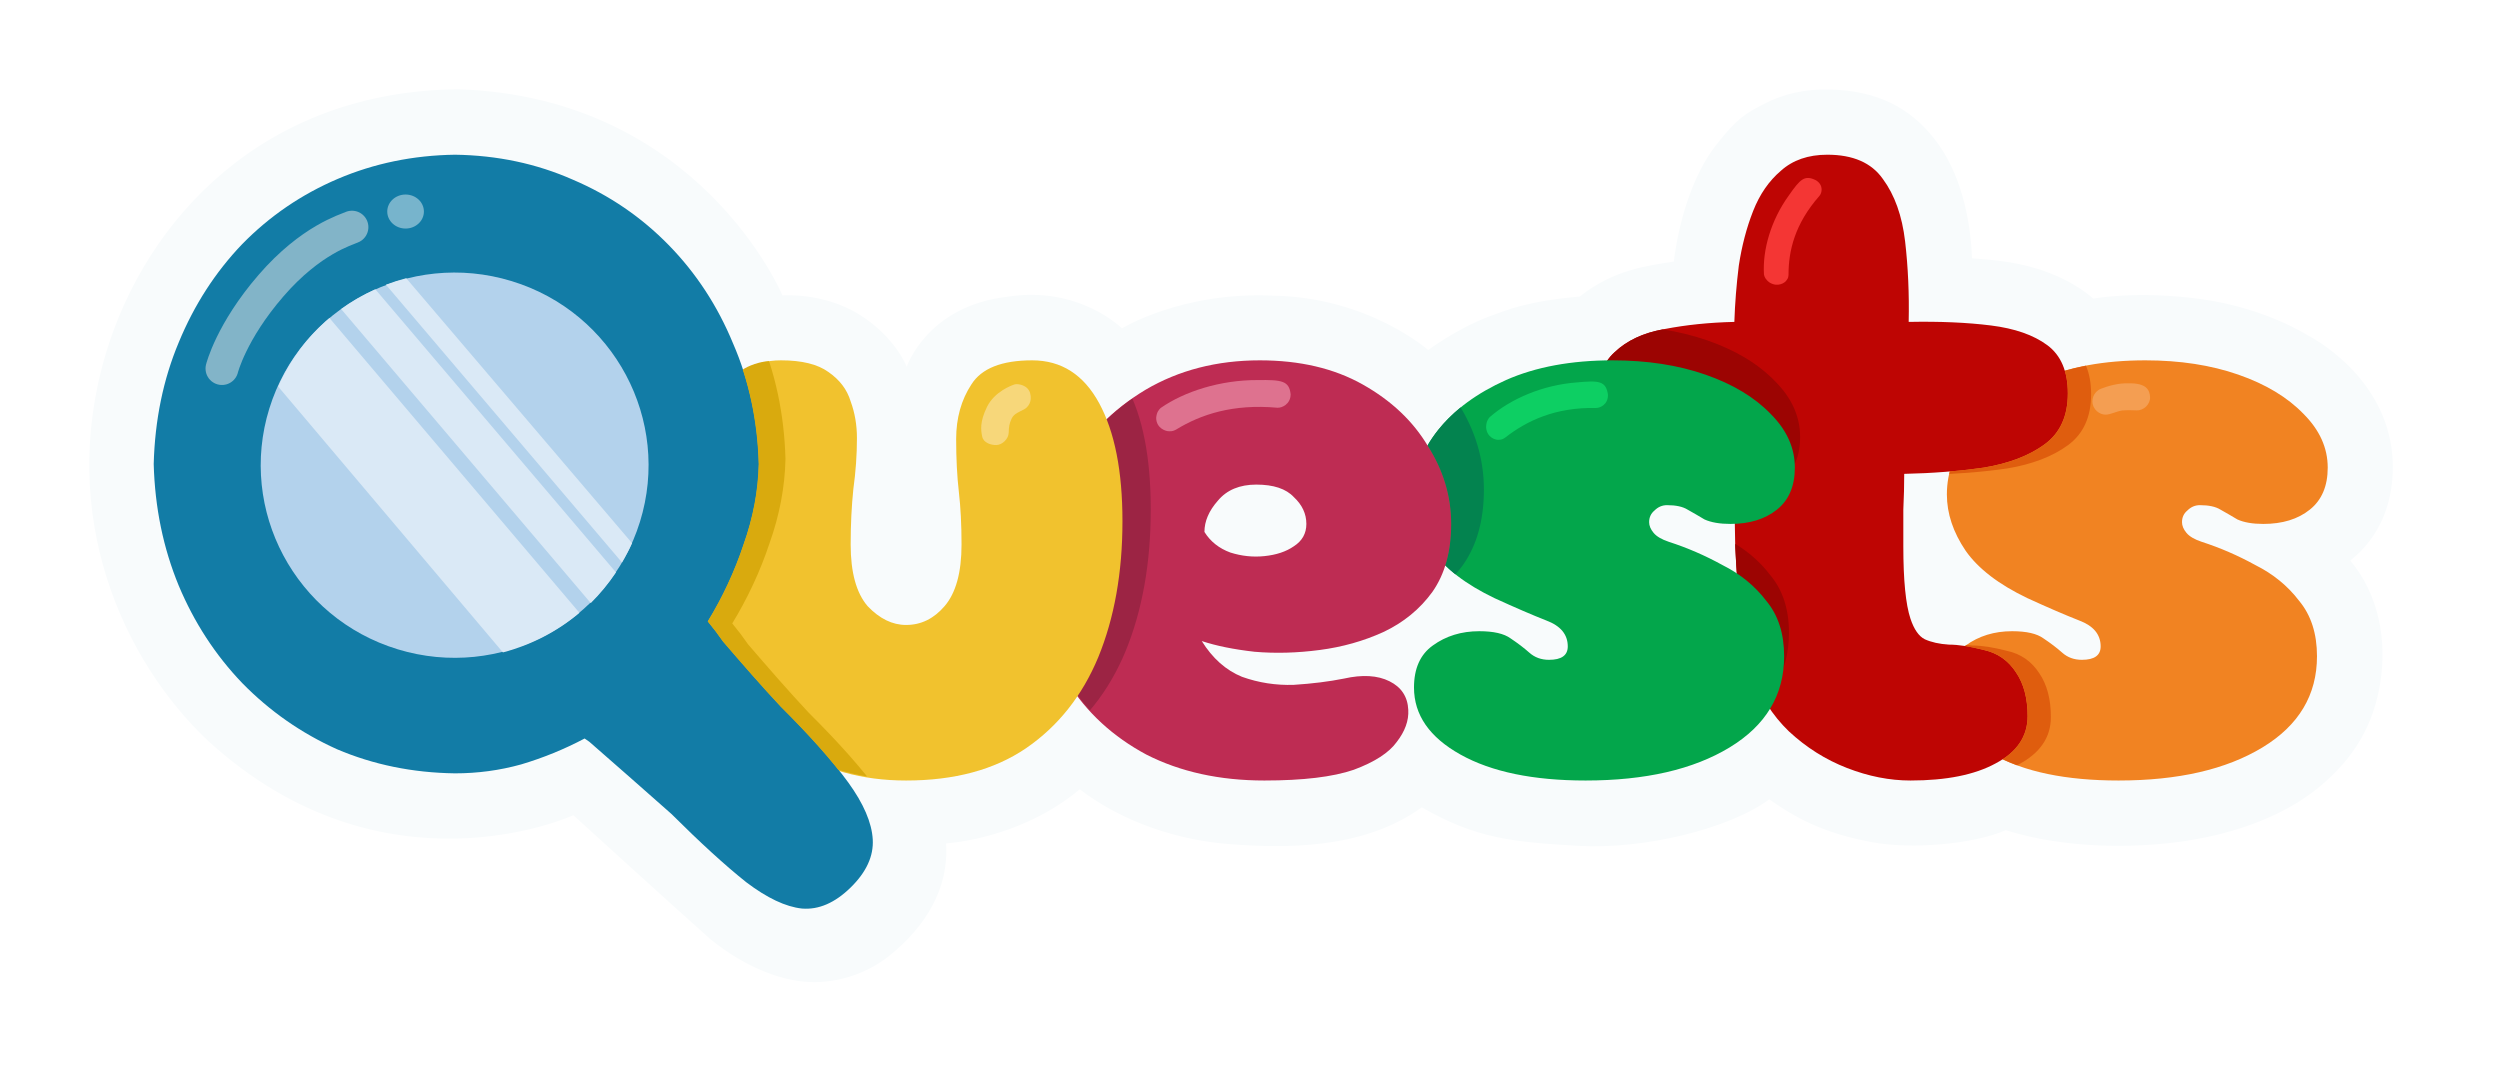 <svg width="112" height="48" viewBox="0 0 112 48" fill="none" xmlns="http://www.w3.org/2000/svg">
<g clip-path="url(#clip0_1271_1924)">
<g filter="url(#filter0_d_1271_1924)">
<path d="M40.622 15.43C40.622 15.43 40.11 14.092 38.492 13.088C36.874 12.085 35.055 12.235 35.055 12.235C35.055 12.235 31.341 3.343 20.526 3C11.816 3.078 6.54 8.827 4.741 14.842C2.555 22.152 5.541 28.612 9.298 32.168C17.212 39.431 25.686 35.521 25.686 35.521C25.686 35.521 30.065 39.51 31.826 41.076C33.428 42.377 35.151 43.018 36.523 43C37.895 42.981 39.063 42.446 39.861 41.802C41.455 40.514 42.524 38.813 42.382 36.785C43.995 36.65 46.466 35.973 48.372 34.36C50.295 35.835 52.784 36.648 55.109 36.819C57.434 36.99 61.035 37.099 63.696 35.168C66.117 36.56 67.743 36.725 70.714 36.894C73.684 37.063 77.482 36.124 79.266 34.809C80.734 35.864 82.071 36.394 83.867 36.73C85.663 37.066 88.411 36.817 89.858 36.193C92.507 37.029 95.676 37.019 97.957 36.668C100.237 36.317 102.394 35.517 103.935 34.23C105.476 32.943 106.33 31.481 106.634 29.599C106.939 27.716 106.59 25.668 105.293 24.114C105.468 23.945 107.197 22.769 107.199 19.912C107.19 15.878 103.34 13.996 103.34 13.996C103.34 13.996 101.46 12.791 98.602 12.399C95.744 12.006 93.776 12.378 93.776 12.378C93.776 12.378 92.928 11.555 91.286 11.046C90.12 10.685 89.068 10.632 88.346 10.572C88.28 8.757 87.821 6.71 86.679 5.244C85.538 3.779 84.051 3.069 82.001 3.01C80.874 2.978 79.884 3.208 79.021 3.66C78.215 4.083 77.843 4.265 76.867 5.517C75.891 6.769 75.238 8.724 74.986 10.718C73.837 10.905 72.308 11.063 70.773 12.285C68.383 12.495 67.489 12.897 66.653 13.201C65.198 13.768 63.984 14.683 63.984 14.683C63.984 14.683 61.305 12.313 57.03 12.246C52.966 12.053 50.264 13.711 50.264 13.711C50.264 13.711 48.339 11.784 45.132 12.295C41.533 12.705 40.622 15.43 40.622 15.43Z" fill="#F8FBFC"/>
<path d="M94.91 33.967C92.56 33.967 90.691 33.58 89.303 32.805C87.914 32.031 87.22 31.03 87.22 29.802C87.22 28.947 87.501 28.32 88.061 27.919C88.649 27.492 89.343 27.278 90.144 27.278C90.785 27.278 91.252 27.385 91.546 27.599C91.866 27.812 92.146 28.026 92.387 28.239C92.627 28.453 92.921 28.56 93.268 28.56C93.829 28.56 94.109 28.36 94.109 27.959C94.109 27.425 93.788 27.038 93.148 26.798C92.534 26.557 91.759 26.224 90.825 25.796C89.543 25.182 88.622 24.475 88.061 23.674C87.501 22.846 87.22 22.005 87.22 21.15C87.22 20.136 87.581 19.174 88.302 18.267C89.022 17.359 90.037 16.611 91.345 16.024C92.68 15.436 94.269 15.143 96.112 15.143C97.66 15.143 99.049 15.356 100.277 15.784C101.505 16.211 102.48 16.798 103.201 17.546C103.921 18.267 104.282 19.068 104.282 19.949C104.282 20.777 104.015 21.404 103.481 21.831C102.947 22.259 102.253 22.472 101.398 22.472C100.918 22.472 100.53 22.405 100.237 22.272C99.97 22.112 99.716 21.965 99.476 21.831C99.262 21.698 98.955 21.631 98.555 21.631C98.341 21.631 98.154 21.711 97.994 21.871C97.834 22.005 97.754 22.178 97.754 22.392C97.754 22.552 97.82 22.712 97.954 22.873C98.087 23.033 98.314 23.166 98.635 23.273C99.462 23.54 100.263 23.887 101.038 24.314C101.839 24.715 102.493 25.249 103 25.916C103.534 26.557 103.801 27.385 103.801 28.4C103.801 30.135 102.987 31.497 101.358 32.485C99.729 33.473 97.58 33.967 94.91 33.967Z" fill="#F18322"/>
<path d="M95.349 16.173C94.884 16.157 94.424 16.3 94.122 16.416C93.946 16.484 93.743 16.683 93.74 16.978C93.743 17.352 94.069 17.584 94.341 17.577C94.558 17.571 94.772 17.441 95.081 17.388C95.35 17.372 95.296 17.372 95.725 17.385C96.048 17.395 96.342 17.099 96.323 16.784C96.304 16.469 96.157 16.154 95.349 16.173Z" fill="#F49E52"/>
<path d="M85.589 33.967C84.655 33.967 83.707 33.78 82.746 33.406C81.784 33.032 80.917 32.485 80.142 31.764C79.395 31.043 78.847 30.175 78.5 29.161C78.26 28.493 78.086 27.665 77.98 26.677C77.873 25.689 77.793 24.635 77.739 23.513C77.713 22.392 77.699 21.297 77.699 20.229C76.658 20.203 75.656 20.109 74.695 19.949C73.761 19.789 72.987 19.495 72.372 19.068C71.785 18.614 71.491 17.96 71.491 17.105C71.491 16.064 71.772 15.29 72.332 14.782C72.893 14.248 73.641 13.901 74.575 13.741C75.536 13.554 76.578 13.447 77.699 13.421C77.726 12.593 77.793 11.752 77.899 10.897C78.033 10.016 78.246 9.202 78.54 8.454C78.834 7.706 79.248 7.106 79.782 6.652C80.316 6.171 81.01 5.931 81.865 5.931C83.013 5.931 83.84 6.291 84.348 7.012C84.882 7.733 85.215 8.668 85.349 9.816C85.482 10.964 85.536 12.165 85.509 13.421C86.898 13.394 88.126 13.447 89.194 13.581C90.262 13.714 91.103 14.008 91.717 14.462C92.331 14.916 92.638 15.637 92.638 16.625C92.638 17.639 92.291 18.4 91.597 18.907C90.903 19.415 89.995 19.762 88.873 19.949C87.752 20.109 86.564 20.203 85.309 20.229C85.309 20.736 85.296 21.27 85.269 21.831C85.269 22.365 85.269 22.913 85.269 23.473C85.269 24.995 85.376 26.077 85.589 26.718C85.749 27.198 85.963 27.505 86.23 27.639C86.524 27.772 86.884 27.852 87.311 27.879C87.739 27.879 88.259 27.959 88.873 28.119C89.487 28.253 89.968 28.587 90.315 29.121C90.662 29.628 90.836 30.282 90.836 31.083C90.836 31.991 90.355 32.699 89.394 33.206C88.46 33.713 87.191 33.967 85.589 33.967Z" fill="#BE0503"/>
<path d="M80.037 11.556C80.116 11.46 80.115 11.403 80.126 11.313C80.124 10.234 80.407 9.028 81.511 7.775C81.622 7.65 81.71 7.301 81.36 7.079C80.846 6.82 80.649 7.026 80.139 7.757C79.328 8.879 78.956 10.211 79.026 11.303C79.05 11.405 79.088 11.518 79.278 11.658C79.651 11.886 79.975 11.663 80.037 11.556Z" fill="#F43634"/>
<path d="M87.327 20.233C87.616 20.218 87.903 20.201 88.185 20.179C88.482 20.155 88.774 20.128 89.063 20.096C89.352 20.064 89.636 20.028 89.917 19.988C90.057 19.965 90.194 19.939 90.327 19.911C90.461 19.882 90.591 19.852 90.718 19.818C90.845 19.785 90.968 19.749 91.089 19.71C91.209 19.672 91.325 19.631 91.439 19.588C91.552 19.544 91.662 19.498 91.769 19.45C91.876 19.401 91.98 19.351 92.08 19.298C92.18 19.244 92.276 19.188 92.37 19.13C92.463 19.071 92.554 19.01 92.641 18.947C92.684 18.915 92.726 18.883 92.766 18.849C92.807 18.815 92.847 18.781 92.885 18.745C92.923 18.709 92.959 18.673 92.994 18.635C93.029 18.597 93.063 18.558 93.096 18.519C93.129 18.479 93.16 18.439 93.189 18.397C93.219 18.355 93.248 18.313 93.275 18.269C93.302 18.226 93.328 18.181 93.352 18.136C93.376 18.09 93.4 18.043 93.421 17.996C93.443 17.948 93.463 17.899 93.482 17.85C93.501 17.8 93.519 17.75 93.535 17.699C93.552 17.647 93.566 17.594 93.58 17.541C93.593 17.487 93.606 17.433 93.617 17.377C93.627 17.322 93.637 17.265 93.645 17.208C93.653 17.151 93.66 17.092 93.666 17.032C93.671 16.973 93.675 16.913 93.677 16.851C93.68 16.79 93.682 16.727 93.682 16.664C93.682 16.602 93.68 16.542 93.678 16.482C93.676 16.422 93.672 16.363 93.667 16.306C93.662 16.248 93.657 16.192 93.65 16.136C93.642 16.081 93.634 16.027 93.624 15.973C93.615 15.92 93.604 15.868 93.592 15.816C93.58 15.765 93.566 15.714 93.552 15.665C93.537 15.616 93.522 15.568 93.505 15.521C93.489 15.474 93.47 15.428 93.451 15.382C93.125 15.445 92.809 15.52 92.504 15.608C92.506 15.614 92.509 15.62 92.511 15.626C92.54 15.725 92.563 15.827 92.583 15.934C92.602 16.041 92.616 16.152 92.626 16.267C92.635 16.382 92.64 16.502 92.64 16.625C92.64 16.752 92.635 16.875 92.624 16.994C92.613 17.113 92.597 17.227 92.575 17.338C92.554 17.449 92.526 17.556 92.494 17.659C92.461 17.762 92.424 17.862 92.38 17.957C92.358 18.004 92.335 18.051 92.311 18.096C92.287 18.142 92.26 18.186 92.233 18.23C92.206 18.274 92.178 18.317 92.148 18.358C92.118 18.4 92.087 18.44 92.055 18.48C92.022 18.52 91.988 18.558 91.953 18.596C91.918 18.633 91.881 18.67 91.843 18.706C91.767 18.777 91.686 18.845 91.599 18.908C91.513 18.972 91.422 19.032 91.329 19.09C91.235 19.149 91.138 19.205 91.038 19.258C90.938 19.312 90.835 19.363 90.728 19.411C90.621 19.46 90.511 19.505 90.397 19.549C90.284 19.592 90.167 19.633 90.047 19.671C89.927 19.71 89.803 19.745 89.677 19.779C89.55 19.812 89.42 19.843 89.286 19.872C89.153 19.9 89.016 19.926 88.876 19.949C88.595 19.989 88.311 20.025 88.022 20.057C87.802 20.081 87.577 20.1 87.352 20.12C87.343 20.157 87.335 20.195 87.327 20.233Z" fill="#DF5D0E"/>
<path d="M90.362 33.284C90.387 33.271 90.413 33.258 90.437 33.245C90.497 33.213 90.556 33.181 90.612 33.148C90.668 33.115 90.723 33.081 90.776 33.046C90.828 33.011 90.879 32.975 90.927 32.939C90.976 32.902 91.023 32.865 91.068 32.827C91.114 32.789 91.157 32.751 91.198 32.711C91.239 32.672 91.279 32.631 91.316 32.59C91.354 32.549 91.389 32.507 91.423 32.464C91.457 32.422 91.489 32.378 91.519 32.334C91.549 32.29 91.577 32.245 91.603 32.199C91.63 32.153 91.654 32.107 91.677 32.059C91.699 32.012 91.72 31.964 91.739 31.915C91.757 31.866 91.774 31.816 91.789 31.766C91.804 31.715 91.817 31.664 91.829 31.612C91.84 31.56 91.85 31.507 91.857 31.453C91.865 31.4 91.87 31.345 91.874 31.29C91.877 31.235 91.879 31.179 91.879 31.122C91.879 31.022 91.877 30.925 91.871 30.829C91.866 30.733 91.858 30.64 91.847 30.549C91.836 30.458 91.823 30.37 91.806 30.283C91.79 30.197 91.771 30.113 91.749 30.031C91.727 29.949 91.703 29.87 91.676 29.793C91.649 29.715 91.619 29.64 91.586 29.568C91.554 29.495 91.519 29.425 91.481 29.357C91.442 29.289 91.402 29.223 91.359 29.16C91.315 29.093 91.27 29.029 91.222 28.969C91.175 28.908 91.125 28.851 91.073 28.797C91.022 28.743 90.968 28.692 90.912 28.643C90.856 28.596 90.798 28.551 90.738 28.509C90.678 28.468 90.616 28.429 90.551 28.394C90.487 28.358 90.421 28.326 90.353 28.297C90.284 28.267 90.213 28.241 90.141 28.218C90.068 28.195 89.993 28.175 89.917 28.159C89.763 28.119 89.615 28.084 89.474 28.054C89.332 28.024 89.196 27.998 89.066 27.978C88.936 27.958 88.811 27.943 88.693 27.933C88.633 27.928 88.576 27.925 88.519 27.922C88.463 27.92 88.408 27.919 88.355 27.919C88.267 27.913 88.184 27.904 88.101 27.894C88.089 27.903 88.076 27.91 88.063 27.919C88.053 27.927 88.044 27.934 88.034 27.942C88.162 27.962 88.294 27.985 88.433 28.015C88.574 28.045 88.722 28.08 88.876 28.12C88.952 28.137 89.027 28.156 89.1 28.179C89.172 28.202 89.243 28.228 89.311 28.257C89.379 28.287 89.446 28.319 89.51 28.354C89.575 28.39 89.637 28.428 89.697 28.47C89.757 28.512 89.815 28.557 89.871 28.605C89.927 28.653 89.98 28.704 90.032 28.758C90.084 28.812 90.134 28.87 90.181 28.93C90.229 28.991 90.274 29.055 90.317 29.121C90.361 29.185 90.401 29.25 90.439 29.318C90.477 29.386 90.513 29.457 90.545 29.529C90.578 29.602 90.607 29.677 90.635 29.754C90.662 29.831 90.686 29.91 90.708 29.992C90.73 30.074 90.748 30.158 90.765 30.244C90.781 30.331 90.795 30.419 90.805 30.511C90.816 30.601 90.824 30.694 90.83 30.79C90.835 30.885 90.838 30.984 90.838 31.084C90.838 31.14 90.836 31.196 90.832 31.252C90.829 31.307 90.823 31.361 90.815 31.415C90.808 31.468 90.799 31.521 90.787 31.573C90.776 31.625 90.763 31.676 90.748 31.727C90.733 31.777 90.716 31.827 90.697 31.876C90.678 31.925 90.658 31.973 90.635 32.02C90.612 32.068 90.588 32.114 90.562 32.16C90.536 32.206 90.508 32.251 90.478 32.295C90.448 32.34 90.416 32.383 90.382 32.425C90.348 32.468 90.312 32.51 90.275 32.551C90.237 32.592 90.198 32.633 90.156 32.672C90.115 32.712 90.072 32.751 90.027 32.788C89.982 32.826 89.935 32.864 89.886 32.9C89.837 32.936 89.787 32.972 89.734 33.007C89.729 33.01 89.723 33.013 89.718 33.016C89.923 33.113 90.138 33.202 90.362 33.284Z" fill="#DF5D0E"/>
<path d="M77.707 21.194C77.798 21.193 77.888 21.191 77.975 21.185C78.081 21.178 78.184 21.168 78.285 21.154C78.385 21.14 78.483 21.123 78.579 21.102C78.674 21.081 78.767 21.057 78.857 21.029C78.947 21.002 79.034 20.971 79.119 20.936C79.204 20.901 79.287 20.863 79.366 20.821C79.446 20.779 79.523 20.735 79.598 20.686C79.672 20.638 79.744 20.585 79.813 20.53C79.883 20.474 79.948 20.416 80.009 20.354C80.069 20.292 80.126 20.227 80.177 20.159C80.23 20.09 80.277 20.018 80.321 19.943C80.364 19.868 80.403 19.79 80.437 19.709C80.472 19.627 80.503 19.543 80.529 19.455C80.555 19.367 80.576 19.275 80.594 19.181C80.611 19.087 80.624 18.989 80.632 18.888C80.641 18.787 80.645 18.683 80.645 18.575C80.645 18.461 80.64 18.348 80.628 18.236C80.616 18.124 80.599 18.014 80.575 17.904C80.552 17.795 80.522 17.687 80.487 17.581C80.452 17.474 80.412 17.369 80.365 17.265C80.318 17.161 80.266 17.058 80.207 16.957C80.148 16.855 80.084 16.755 80.014 16.656C79.944 16.557 79.867 16.46 79.785 16.364C79.704 16.268 79.616 16.173 79.522 16.079C79.429 15.982 79.331 15.888 79.229 15.796C79.127 15.704 79.021 15.615 78.911 15.528C78.801 15.441 78.687 15.357 78.569 15.276C78.451 15.194 78.328 15.115 78.202 15.039C78.075 14.963 77.944 14.889 77.81 14.818C77.675 14.747 77.536 14.679 77.393 14.613C77.25 14.547 77.103 14.484 76.952 14.423C76.801 14.362 76.645 14.305 76.486 14.249C76.326 14.194 76.164 14.142 76 14.093C75.835 14.044 75.667 13.999 75.498 13.958C75.328 13.916 75.156 13.878 74.981 13.843C74.819 13.811 74.655 13.783 74.489 13.757C73.596 13.924 72.877 14.264 72.335 14.78C71.774 15.288 71.494 16.062 71.494 17.103C71.494 17.958 71.787 18.612 72.375 19.066C72.989 19.493 73.763 19.787 74.698 19.947C75.659 20.107 76.66 20.201 77.702 20.227C77.702 20.545 77.705 20.871 77.707 21.194Z" fill="#9C0402"/>
<path d="M79.064 30.384C79.094 30.348 79.126 30.313 79.155 30.277C79.221 30.195 79.284 30.111 79.344 30.026C79.403 29.94 79.459 29.853 79.512 29.765C79.565 29.676 79.614 29.587 79.661 29.495C79.707 29.404 79.75 29.311 79.79 29.216C79.829 29.122 79.866 29.026 79.899 28.928C79.932 28.831 79.962 28.732 79.988 28.631C80.014 28.531 80.037 28.428 80.057 28.325C80.077 28.221 80.094 28.116 80.107 28.01C80.12 27.903 80.13 27.795 80.136 27.686C80.143 27.576 80.147 27.465 80.147 27.352C80.147 27.22 80.142 27.092 80.133 26.966C80.124 26.841 80.112 26.718 80.094 26.598C80.077 26.478 80.055 26.362 80.029 26.248C80.003 26.135 79.973 26.024 79.938 25.917C79.904 25.809 79.865 25.705 79.821 25.604C79.778 25.503 79.731 25.404 79.679 25.308C79.627 25.213 79.57 25.121 79.509 25.032C79.449 24.942 79.384 24.856 79.314 24.773C79.249 24.686 79.18 24.602 79.109 24.519C79.039 24.437 78.966 24.357 78.891 24.279C78.815 24.201 78.737 24.125 78.657 24.052C78.577 23.978 78.495 23.907 78.41 23.837C78.325 23.768 78.238 23.701 78.148 23.636C78.058 23.571 77.966 23.508 77.872 23.447C77.829 23.419 77.783 23.394 77.739 23.367C77.74 23.416 77.74 23.463 77.741 23.511C77.795 24.633 77.875 25.688 77.982 26.675C78.089 27.663 78.262 28.491 78.502 29.159C78.652 29.595 78.841 30.002 79.064 30.384Z" fill="#9C0402"/>
<path d="M71.037 33.967C68.688 33.967 66.819 33.58 65.43 32.805C64.042 32.031 63.347 31.03 63.347 29.801C63.347 28.947 63.628 28.32 64.189 27.919C64.776 27.492 65.47 27.278 66.271 27.278C66.912 27.278 67.379 27.385 67.673 27.599C67.993 27.812 68.274 28.026 68.514 28.239C68.754 28.453 69.048 28.56 69.395 28.56C69.956 28.56 70.236 28.36 70.236 27.959C70.236 27.425 69.916 27.038 69.275 26.798C68.661 26.557 67.887 26.224 66.952 25.796C65.671 25.182 64.749 24.475 64.189 23.674C63.628 22.846 63.347 22.005 63.347 21.15C63.347 20.136 63.708 19.174 64.429 18.267C65.15 17.359 66.165 16.611 67.473 16.024C68.808 15.436 70.397 15.143 72.239 15.143C73.788 15.143 75.176 15.356 76.404 15.784C77.632 16.211 78.607 16.798 79.328 17.546C80.049 18.267 80.409 19.068 80.409 19.949C80.409 20.776 80.142 21.404 79.608 21.831C79.074 22.258 78.38 22.472 77.526 22.472C77.045 22.472 76.658 22.405 76.364 22.272C76.097 22.112 75.844 21.965 75.603 21.831C75.39 21.698 75.083 21.631 74.682 21.631C74.468 21.631 74.281 21.711 74.121 21.871C73.961 22.005 73.881 22.178 73.881 22.392C73.881 22.552 73.948 22.712 74.081 22.872C74.215 23.033 74.442 23.166 74.762 23.273C75.59 23.54 76.391 23.887 77.165 24.314C77.966 24.715 78.62 25.249 79.128 25.916C79.662 26.557 79.929 27.385 79.929 28.4C79.929 30.135 79.114 31.497 77.486 32.485C75.857 33.473 73.707 33.967 71.037 33.967Z" fill="#03A64B"/>
<path d="M67.155 18.702C67.293 18.7 67.344 18.659 67.431 18.605C68.402 17.849 69.67 17.241 71.506 17.277C71.689 17.281 72.06 17.11 72.035 16.666C71.939 16.061 71.627 16.042 70.643 16.132C69.113 16.246 67.674 16.869 66.736 17.69C66.659 17.781 66.582 17.891 66.578 18.146C66.611 18.613 67.019 18.725 67.155 18.702Z" fill="#0DCF63"/>
<path d="M65.203 24.732C65.237 24.694 65.272 24.657 65.304 24.617C65.388 24.516 65.468 24.412 65.546 24.305C65.585 24.249 65.623 24.193 65.659 24.135C65.696 24.078 65.731 24.02 65.765 23.96C65.799 23.901 65.832 23.841 65.863 23.78C65.895 23.719 65.925 23.657 65.954 23.594C65.983 23.531 66.011 23.467 66.038 23.403C66.064 23.338 66.09 23.273 66.115 23.206C66.139 23.139 66.162 23.072 66.184 23.003C66.206 22.935 66.226 22.866 66.245 22.795C66.265 22.725 66.283 22.654 66.3 22.581C66.317 22.509 66.333 22.436 66.348 22.363C66.362 22.288 66.375 22.213 66.387 22.137C66.399 22.061 66.411 21.985 66.42 21.907C66.43 21.83 66.438 21.751 66.446 21.672C66.453 21.592 66.459 21.511 66.464 21.43C66.469 21.348 66.473 21.266 66.475 21.183C66.478 21.1 66.479 21.015 66.479 20.93C66.479 20.845 66.478 20.761 66.474 20.676C66.471 20.592 66.467 20.507 66.461 20.423C66.455 20.339 66.447 20.256 66.438 20.172C66.429 20.089 66.418 20.006 66.406 19.923C66.394 19.841 66.381 19.758 66.366 19.676C66.351 19.594 66.334 19.512 66.316 19.43C66.298 19.349 66.279 19.267 66.258 19.186C66.237 19.105 66.214 19.024 66.19 18.944C66.166 18.863 66.141 18.784 66.114 18.704C66.087 18.624 66.058 18.544 66.028 18.465C65.998 18.385 65.966 18.306 65.933 18.227C65.9 18.149 65.865 18.07 65.829 17.992C65.793 17.914 65.756 17.836 65.716 17.759C65.677 17.681 65.637 17.604 65.595 17.527C65.553 17.45 65.509 17.373 65.464 17.297C65.455 17.282 65.446 17.267 65.437 17.252C65.053 17.565 64.714 17.903 64.424 18.267C64.244 18.495 64.086 18.726 63.95 18.96C63.956 18.97 63.962 18.979 63.967 18.988C64.011 19.056 64.053 19.125 64.093 19.194C64.134 19.263 64.174 19.332 64.212 19.402C64.25 19.471 64.286 19.541 64.321 19.611C64.356 19.681 64.39 19.751 64.423 19.822C64.455 19.892 64.487 19.963 64.517 20.034C64.547 20.105 64.575 20.176 64.602 20.248C64.629 20.319 64.655 20.392 64.68 20.464C64.704 20.536 64.727 20.608 64.749 20.68C64.77 20.753 64.791 20.826 64.81 20.899C64.829 20.972 64.846 21.045 64.862 21.119C64.879 21.193 64.894 21.266 64.907 21.34C64.921 21.415 64.933 21.489 64.944 21.564C64.955 21.639 64.964 21.714 64.972 21.789C64.981 21.864 64.987 21.939 64.993 22.015C64.998 22.091 65.002 22.167 65.005 22.243C65.008 22.32 65.009 22.396 65.009 22.473C65.009 22.626 65.004 22.776 64.996 22.923C64.987 23.07 64.974 23.213 64.957 23.354C64.948 23.424 64.938 23.493 64.927 23.562C64.916 23.63 64.904 23.697 64.891 23.764C64.878 23.831 64.863 23.897 64.848 23.962C64.833 24.027 64.816 24.092 64.799 24.155C64.782 24.214 64.765 24.272 64.746 24.33C64.886 24.467 65.039 24.601 65.203 24.732Z" fill="#03834F"/>
<path d="M56.643 33.967C54.64 33.967 52.878 33.58 51.356 32.805C49.861 32.004 48.686 30.923 47.831 29.561C47.004 28.173 46.59 26.584 46.59 24.795C46.59 23.059 47.004 21.457 47.831 19.989C48.686 18.52 49.847 17.346 51.316 16.464C52.811 15.583 54.52 15.143 56.442 15.143C58.231 15.143 59.767 15.503 61.048 16.224C62.33 16.945 63.304 17.866 63.972 18.988C64.666 20.082 65.013 21.244 65.013 22.472C65.013 23.7 64.733 24.715 64.172 25.516C63.611 26.29 62.877 26.891 61.969 27.318C61.088 27.719 60.14 27.986 59.126 28.119C58.111 28.253 57.136 28.279 56.202 28.199C55.267 28.093 54.48 27.932 53.839 27.719C54.32 28.493 54.92 29.027 55.641 29.321C56.389 29.588 57.163 29.708 57.964 29.681C58.792 29.628 59.54 29.534 60.207 29.401C61.035 29.214 61.716 29.254 62.25 29.521C62.784 29.788 63.064 30.215 63.091 30.803C63.118 31.283 62.944 31.764 62.57 32.245C62.223 32.725 61.582 33.139 60.648 33.486C59.713 33.807 58.378 33.967 56.643 33.967ZM53.959 22.832C54.226 23.26 54.613 23.567 55.121 23.754C55.628 23.914 56.135 23.967 56.643 23.914C57.177 23.86 57.617 23.714 57.964 23.473C58.338 23.233 58.525 22.899 58.525 22.472C58.525 22.018 58.338 21.618 57.964 21.27C57.617 20.897 57.056 20.71 56.282 20.71C55.535 20.71 54.96 20.95 54.56 21.431C54.159 21.885 53.959 22.352 53.959 22.832Z" fill="#BE2C53"/>
<path d="M52.386 18.32C52.535 18.328 52.593 18.291 52.691 18.244C53.797 17.566 55.231 17.088 57.221 17.266C57.42 17.285 57.817 17.112 57.821 16.667C57.758 16.056 57.42 16.013 56.346 16.027C54.678 16.021 53.073 16.532 51.999 17.277C51.91 17.363 51.819 17.467 51.797 17.721C51.801 18.189 52.236 18.332 52.386 18.32Z" fill="#DE728F"/>
<path d="M48.831 30.82C48.894 30.745 48.956 30.671 49.017 30.595C49.088 30.506 49.156 30.416 49.224 30.324C49.291 30.232 49.358 30.139 49.422 30.044C49.487 29.949 49.55 29.853 49.612 29.755C49.673 29.657 49.734 29.557 49.792 29.456C49.851 29.355 49.908 29.253 49.964 29.149C50.02 29.045 50.074 28.94 50.127 28.833C50.18 28.726 50.231 28.617 50.281 28.507C50.331 28.397 50.38 28.286 50.426 28.172C50.474 28.058 50.519 27.942 50.563 27.825C50.607 27.708 50.649 27.59 50.69 27.471C50.731 27.352 50.772 27.231 50.81 27.11C50.848 26.988 50.885 26.866 50.92 26.742C50.955 26.619 50.989 26.494 51.021 26.369C51.053 26.243 51.084 26.116 51.113 25.988C51.143 25.86 51.171 25.731 51.197 25.601C51.224 25.471 51.248 25.34 51.272 25.208C51.295 25.075 51.318 24.942 51.338 24.808C51.359 24.674 51.378 24.538 51.395 24.401C51.413 24.264 51.429 24.127 51.444 23.988C51.459 23.85 51.471 23.709 51.483 23.569C51.495 23.427 51.505 23.285 51.514 23.142C51.523 22.999 51.531 22.855 51.536 22.71C51.542 22.565 51.546 22.418 51.549 22.271C51.552 22.123 51.554 21.975 51.554 21.825C51.554 21.679 51.553 21.535 51.55 21.393C51.547 21.25 51.542 21.11 51.537 20.972C51.531 20.834 51.524 20.697 51.516 20.563C51.507 20.428 51.497 20.296 51.486 20.165C51.474 20.035 51.462 19.907 51.448 19.78C51.434 19.653 51.418 19.529 51.401 19.406C51.384 19.283 51.365 19.163 51.346 19.044C51.326 18.925 51.305 18.808 51.282 18.693C51.26 18.578 51.236 18.465 51.21 18.355C51.185 18.244 51.158 18.135 51.13 18.028C51.102 17.921 51.072 17.816 51.041 17.713C51.009 17.61 50.977 17.509 50.943 17.409C50.909 17.31 50.874 17.213 50.837 17.118C50.803 17.029 50.767 16.942 50.731 16.857C49.552 17.683 48.597 18.723 47.867 19.978C47.039 21.446 46.625 23.048 46.625 24.784C46.625 26.573 47.039 28.161 47.867 29.55C48.152 30.005 48.474 30.427 48.831 30.82Z" fill="#9C2444"/>
<path d="M40.593 33.967C38.617 33.967 36.895 33.486 35.427 32.525C33.985 31.537 32.863 30.175 32.062 28.44C31.288 26.677 30.901 24.648 30.901 22.352C30.901 20.109 31.248 18.347 31.942 17.065C32.663 15.784 33.678 15.143 34.986 15.143C35.921 15.143 36.628 15.316 37.109 15.663C37.616 16.011 37.95 16.451 38.11 16.985C38.297 17.492 38.391 18.04 38.391 18.627C38.391 19.375 38.337 20.136 38.23 20.91C38.15 21.684 38.11 22.512 38.11 23.393C38.11 24.648 38.364 25.569 38.871 26.157C39.405 26.718 39.979 26.998 40.593 26.998C41.261 26.998 41.835 26.718 42.316 26.157C42.823 25.569 43.077 24.648 43.077 23.393C43.077 22.512 43.036 21.724 42.956 21.03C42.876 20.336 42.836 19.548 42.836 18.667C42.836 17.733 43.063 16.918 43.517 16.224C43.971 15.503 44.879 15.143 46.24 15.143C47.549 15.143 48.55 15.784 49.244 17.065C49.939 18.347 50.286 20.109 50.286 22.352C50.286 24.648 49.925 26.677 49.204 28.44C48.483 30.175 47.402 31.537 45.96 32.525C44.545 33.486 42.756 33.967 40.593 33.967Z" fill="#F1C22E"/>
<path d="M46.15 16.614C46.049 16.243 45.592 16.182 45.463 16.219C45.334 16.256 44.555 16.541 44.219 17.226C43.883 17.912 43.948 18.274 44.001 18.555C44.055 18.835 44.392 18.945 44.643 18.938C44.895 18.93 45.182 18.669 45.19 18.387C45.197 18.105 45.217 17.985 45.32 17.756C45.423 17.526 45.688 17.445 45.88 17.339C46.072 17.233 46.251 16.985 46.15 16.614Z" fill="#F7D77A"/>
<path d="M20.383 5.931C18.514 5.958 16.765 6.318 15.136 7.012C13.508 7.706 12.079 8.681 10.851 9.936C9.649 11.191 8.701 12.659 8.007 14.341C7.313 15.997 6.939 17.813 6.886 19.789C6.939 21.738 7.313 23.554 8.007 25.236C8.701 26.891 9.649 28.346 10.851 29.601C12.079 30.856 13.494 31.844 15.096 32.565C16.725 33.259 18.488 33.62 20.383 33.646C21.398 33.646 22.386 33.513 23.347 33.246C24.335 32.952 25.283 32.565 26.191 32.085C26.262 32.136 26.332 32.182 26.403 32.232C27.475 33.172 28.828 34.35 30.073 35.459C31.382 36.762 32.503 37.785 33.435 38.526C34.368 39.233 35.199 39.625 35.929 39.703C36.678 39.764 37.404 39.45 38.108 38.761C38.813 38.072 39.143 37.352 39.099 36.603C39.055 35.854 38.69 35.005 38.004 34.057C37.3 33.091 36.294 31.957 34.984 30.654C34.167 29.783 33.204 28.677 32.401 27.74C32.197 27.445 31.97 27.145 31.717 26.838C32.385 25.744 32.919 24.595 33.319 23.393C33.747 22.192 33.974 20.99 34.001 19.789C33.947 17.84 33.56 16.037 32.839 14.382C32.145 12.7 31.183 11.231 29.955 9.976C28.727 8.721 27.298 7.746 25.669 7.052C24.041 6.331 22.279 5.958 20.383 5.931Z" fill="#127CA6"/>
<path d="M33.277 15.569C33.286 15.604 33.296 15.624 33.305 15.652C33.34 15.76 33.373 15.869 33.405 15.978C33.437 16.087 33.468 16.197 33.497 16.307C33.526 16.418 33.554 16.528 33.581 16.64C33.608 16.751 33.633 16.863 33.658 16.976C33.682 17.089 33.705 17.202 33.726 17.316C33.748 17.43 33.768 17.544 33.787 17.659C33.806 17.774 33.824 17.889 33.84 18.005C33.857 18.121 33.872 18.238 33.886 18.355C33.899 18.473 33.912 18.591 33.923 18.709C33.934 18.828 33.944 18.947 33.953 19.066C33.961 19.186 33.968 19.305 33.974 19.426C33.98 19.547 33.985 19.668 33.988 19.79C33.985 19.94 33.978 20.09 33.969 20.241C33.959 20.391 33.946 20.541 33.93 20.691C33.914 20.841 33.896 20.991 33.874 21.142C33.852 21.292 33.826 21.442 33.798 21.592C33.769 21.742 33.738 21.892 33.703 22.042C33.669 22.192 33.631 22.343 33.59 22.493C33.549 22.643 33.505 22.793 33.458 22.944C33.411 23.094 33.361 23.244 33.307 23.394C33.257 23.544 33.205 23.694 33.151 23.842C33.096 23.991 33.04 24.138 32.982 24.285C32.923 24.432 32.863 24.578 32.8 24.724C32.738 24.869 32.673 25.013 32.606 25.157C32.539 25.3 32.471 25.443 32.4 25.585C32.329 25.727 32.256 25.868 32.181 26.008C32.106 26.148 32.029 26.288 31.949 26.426C31.87 26.565 31.788 26.703 31.705 26.84C31.831 26.993 31.951 27.144 32.065 27.294C32.179 27.445 32.286 27.594 32.388 27.741C32.589 27.976 32.8 28.22 33.016 28.469C33.232 28.718 33.454 28.972 33.675 29.223C33.897 29.474 34.119 29.723 34.337 29.964C34.555 30.205 34.768 30.437 34.972 30.655C35.136 30.818 35.294 30.978 35.449 31.136C35.603 31.293 35.752 31.448 35.897 31.601C36.042 31.753 36.182 31.903 36.317 32.05C36.453 32.197 36.583 32.341 36.709 32.483C36.835 32.625 36.956 32.764 37.072 32.9C37.188 33.037 37.3 33.171 37.407 33.302C37.456 33.362 37.501 33.42 37.547 33.479C37.964 33.611 38.396 33.712 38.844 33.785C38.815 33.749 38.788 33.715 38.759 33.678C38.647 33.541 38.53 33.401 38.409 33.259C38.287 33.116 38.161 32.971 38.03 32.823C37.898 32.675 37.762 32.524 37.621 32.37C37.48 32.216 37.334 32.06 37.182 31.901C37.031 31.742 36.875 31.58 36.714 31.416C36.553 31.251 36.387 31.084 36.216 30.914C36.003 30.686 35.78 30.444 35.553 30.192C35.325 29.941 35.093 29.68 34.862 29.418C34.631 29.156 34.399 28.891 34.174 28.631C33.948 28.371 33.728 28.116 33.518 27.871C33.412 27.717 33.299 27.561 33.181 27.404C33.062 27.248 32.937 27.09 32.805 26.929C32.892 26.786 32.977 26.642 33.06 26.498C33.142 26.353 33.223 26.208 33.301 26.061C33.38 25.915 33.456 25.767 33.53 25.619C33.604 25.471 33.676 25.322 33.745 25.172C33.815 25.023 33.883 24.872 33.948 24.72C34.013 24.568 34.077 24.416 34.138 24.262C34.199 24.109 34.258 23.955 34.314 23.8C34.371 23.645 34.425 23.489 34.477 23.332C34.533 23.175 34.586 23.018 34.635 22.861C34.684 22.704 34.73 22.548 34.773 22.391C34.815 22.234 34.855 22.077 34.891 21.92C34.927 21.764 34.961 21.607 34.99 21.45C35.02 21.293 35.046 21.136 35.069 20.98C35.092 20.823 35.112 20.666 35.129 20.509C35.145 20.352 35.159 20.195 35.169 20.038C35.179 19.882 35.185 19.725 35.189 19.568C35.186 19.441 35.181 19.314 35.175 19.188C35.168 19.062 35.161 18.936 35.152 18.811C35.143 18.687 35.133 18.563 35.121 18.439C35.109 18.316 35.096 18.192 35.082 18.07C35.067 17.947 35.052 17.826 35.035 17.704C35.017 17.583 34.999 17.463 34.979 17.343C34.959 17.223 34.938 17.103 34.916 16.984C34.893 16.866 34.869 16.747 34.844 16.63C34.819 16.512 34.792 16.395 34.764 16.278C34.736 16.162 34.706 16.046 34.676 15.931C34.645 15.816 34.613 15.701 34.58 15.587C34.546 15.473 34.511 15.359 34.475 15.246C34.465 15.213 34.459 15.212 34.447 15.178C33.846 15.213 33.268 15.533 33.277 15.569Z" fill="#D9AA0E"/>
<g style="mix-blend-mode:hard-light" opacity="0.52">
<path d="M9.944 15.511C9.944 15.511 10.351 13.865 12.142 11.795C13.934 9.724 15.521 9.296 15.768 9.176" stroke="#E8E8E8" stroke-width="1.472" stroke-linecap="round" stroke-linejoin="round"/>
</g>
<path d="M18.17 9.239C18.623 9.239 18.991 8.898 18.991 8.477C18.991 8.056 18.623 7.715 18.17 7.715C17.717 7.715 17.349 8.056 17.349 8.477C17.349 8.898 17.717 9.239 18.17 9.239Z" fill="#77B4CC"/>
<path d="M17.816 28.088C22.401 29.488 27.261 26.93 28.671 22.375C30.08 17.82 27.505 12.992 22.919 11.593C18.334 10.193 13.474 12.751 12.065 17.305C10.656 21.86 13.23 26.688 17.816 28.088Z" fill="#B3D2EC"/>
<path d="M18.199 11.464C17.891 11.544 17.587 11.641 17.289 11.754L27.866 24.199C28.024 23.925 28.19 23.624 28.317 23.334L18.199 11.464Z" fill="#DAE9F6"/>
<path d="M16.814 11.959C16.274 12.201 15.761 12.497 15.282 12.844L26.466 26.018C26.884 25.603 27.27 25.134 27.595 24.643L16.814 11.959Z" fill="#DAE9F6"/>
<path d="M14.759 13.246C13.773 14.085 12.989 15.135 12.463 16.319L22.531 28.228C23.783 27.899 24.971 27.292 25.958 26.453L14.759 13.246Z" fill="#DAE9F6"/>
</g>
</g>
<defs>
<filter id="filter0_d_1271_1924" x="-0" y="0" width="111.199" height="48" filterUnits="userSpaceOnUse" color-interpolation-filters="sRGB">
<feFlood flood-opacity="0" result="BackgroundImageFix"/>
<feColorMatrix in="SourceAlpha" type="matrix" values="0 0 0 0 0 0 0 0 0 0 0 0 0 0 0 0 0 0 127 0" result="hardAlpha"/>
<feOffset dy="1"/>
<feGaussianBlur stdDeviation="2"/>
<feComposite in2="hardAlpha" operator="out"/>
<feColorMatrix type="matrix" values="0 0 0 0 0 0 0 0 0 0 0 0 0 0 0 0 0 0 0.25 0"/>
<feBlend mode="normal" in2="BackgroundImageFix" result="effect1_dropShadow_1271_1924"/>
<feBlend mode="normal" in="SourceGraphic" in2="effect1_dropShadow_1271_1924" result="shape"/>
</filter>
<clipPath id="clip0_1271_1924">
<rect width="112" height="48" fill="white"/>
</clipPath>
</defs>
</svg>
